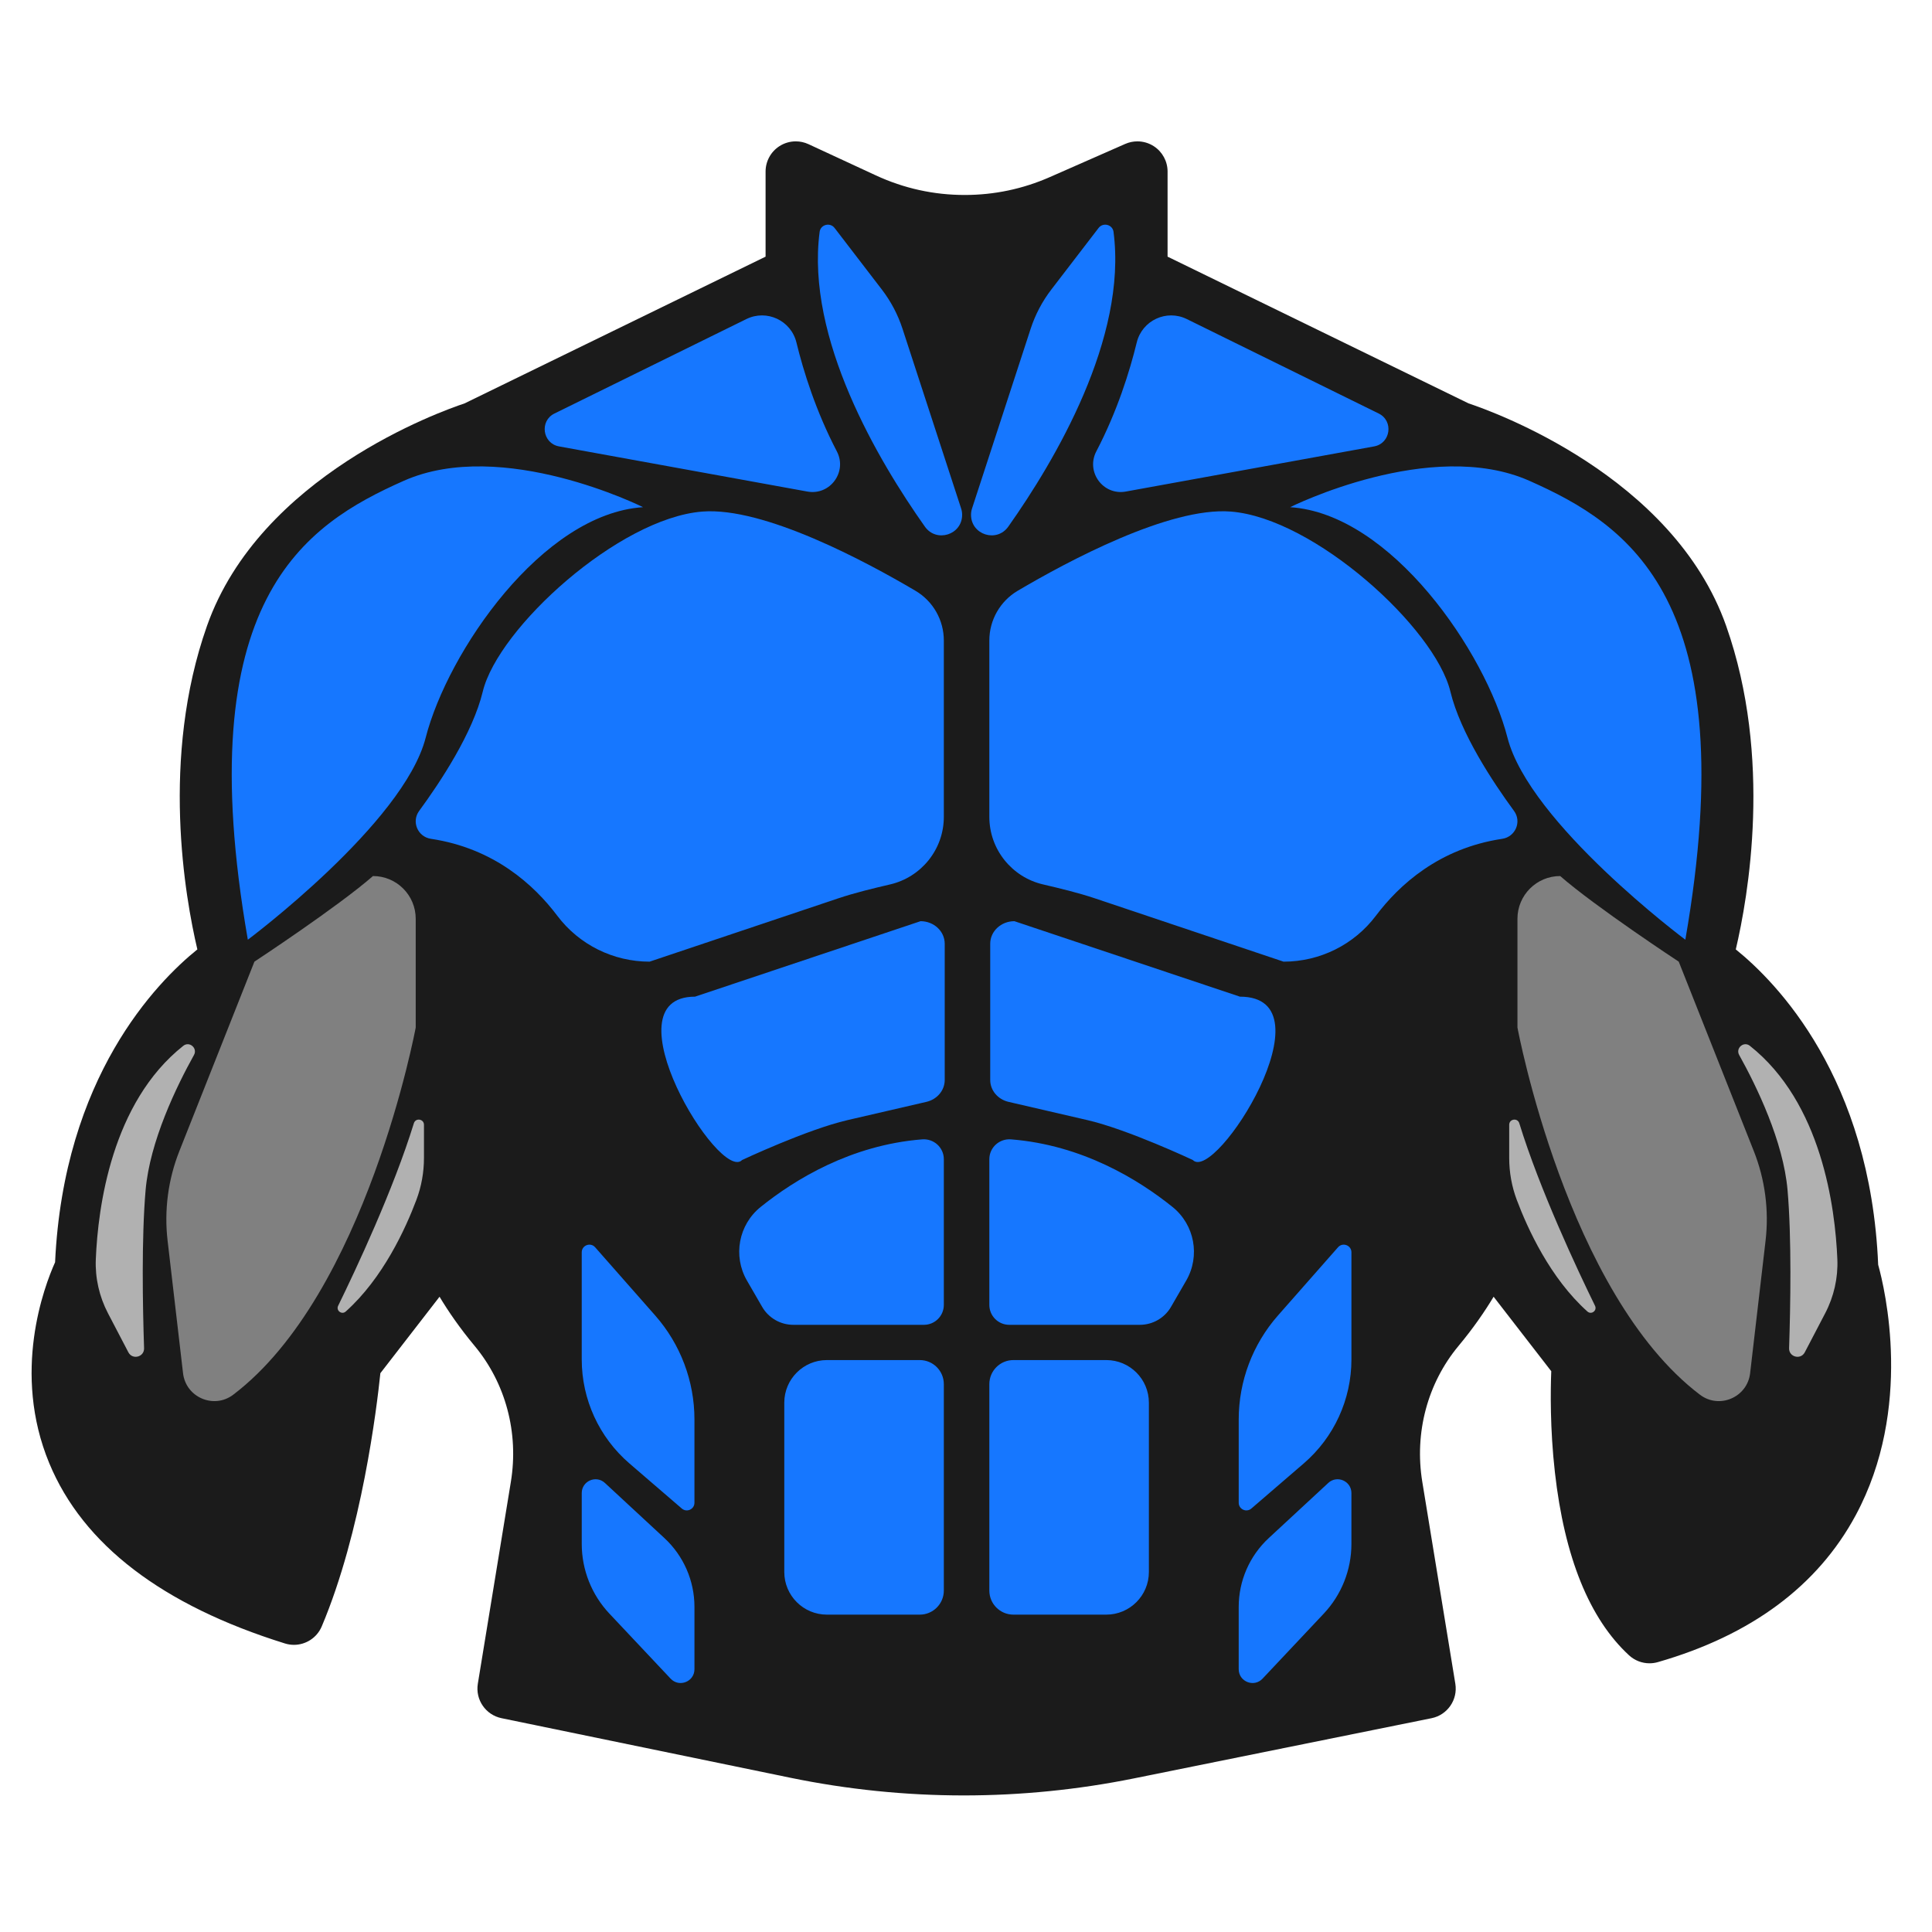<svg xmlns="http://www.w3.org/2000/svg" enable-background="new 0 0 512 512" version="1.0" viewBox="0 0 512 512"><path fill="#1b1b1b" d="M301.42,37.462c-1.093,0-2.19,0.224-3.221,0.677l-19.979,8.789c-7.153,3.147-14.743,4.742-22.558,4.742
			c-8.196,0-16.121-1.747-23.556-5.193l-17.853-8.274c-1.071-0.496-2.219-0.742-3.364-0.742c-1.503,0-3,0.423-4.307,1.258
			c-2.301,1.47-3.694,4.012-3.694,6.742v22.554l-79.783,38.894c-6.267,2.078-54.194,19.141-68.246,58.95
			c-12.363,35.023-5.801,71.956-2.555,85.742c-10.794,8.709-35.422,33.818-37.704,82.908c-2.886,6.42-11.53,29.209-1.532,53.283
			c8.956,21.566,29.968,37.629,62.452,47.743c0.789,0.246,1.59,0.363,2.379,0.363c3.138,0,6.087-1.858,7.368-4.886
			c10.601-25.071,14.592-57.973,15.536-67.102l15.682-20.261c2.289,3.812,5.327,8.26,9.282,13.009
			c8.243,9.898,11.749,23.036,9.62,36.046l-8.755,53.504c-0.693,4.234,2.077,8.26,6.279,9.127l76.517,15.78
			c15.095,3.113,30.563,4.691,45.975,4.691c15.122,0,30.305-1.52,45.126-4.518l78.842-15.948c4.216-0.853,7.004-4.888,6.309-9.133
			l-8.755-53.504c-2.129-13.011,1.377-26.149,9.62-36.046c3.955-4.75,6.993-9.198,9.282-13.009l15.276,19.738
			c-0.198,4.948-0.349,15.16,0.964,26.791c2.54,22.505,9.151,38.821,19.651,48.496c1.497,1.379,3.439,2.117,5.421,2.117
			c0.738,0,1.481-0.102,2.209-0.311c24.712-7.1,42.354-20.196,52.436-38.923c15.287-28.396,7.723-60.024,5.956-66.381
			c-2.087-49.535-26.891-74.825-37.734-83.574c3.246-13.786,9.808-50.72-2.555-85.742c-14.053-39.809-61.979-56.871-68.246-58.949
			L309.42,68.016V45.462c0-2.703-1.365-5.223-3.628-6.7C304.472,37.901,302.95,37.462,301.42,37.462L301.42,37.462z" class="color484f69 svgShape"/><path fill="#1677ff" d="M221.172 60.413l12.526 16.321c2.4 3.128 4.251 6.64 5.474 10.388l15.536 47.628c.177.544.268 1.112.268 1.684v0c0 5.303-6.81 7.463-9.871 3.132-12.382-17.517-31.578-49.908-27.893-78.118C217.465 59.501 219.975 58.853 221.172 60.413zM146.937 109.587l50.855-25.03c5.39-2.653 11.842.362 13.267 6.198 1.873 7.669 5.16 18.229 10.711 28.856 2.837 5.431-1.783 11.751-7.812 10.655l-65.805-11.965C143.76 117.502 142.93 111.559 146.937 109.587zM170.411 134.408c0 0-37.238-18.619-63.422-6.982s-57.021 31.42-41.311 121.607c0 0 41.311-30.838 47.13-53.53S143.646 136.153 170.411 134.408z" class="color9fabce svgShape"/><path fill="#1677ff" d="M242.605,156.559c4.666,2.754,7.52,7.767,7.52,13.185v46.72c0,8.704-6.048,15.996-14.171,17.901
			c-4.694,1.101-9.383,2.22-13.953,3.754l-49.851,16.732c-9.613,0-18.681-4.489-24.464-12.168
			c-6.153-8.172-16.775-17.887-33.478-20.387c-3.507-0.525-5.224-4.54-3.125-7.399c5.659-7.711,14.206-20.645,16.854-31.613
			c4.073-16.874,36.075-45.966,58.185-47.712C202.438,134.283,229.528,148.841,242.605,156.559z" class="color9fabce svgShape"/><path fill="gray" d="M110.169,243.483v28.823c0,0-13.09,70.544-48.363,97.308c-5.13,3.892-12.553,0.702-13.298-5.694
		l-4.094-35.137c-0.937-8.045,0.134-16.197,3.117-23.727l19.893-50.205c0,0,22.11-14.546,31.42-22.692h0
		C105.098,232.159,110.169,237.229,110.169,243.483z" class="colorff004f svgShape"/><path fill="#b1b1b1" d="M48.578 277.147c1.622-1.284 3.836.622 2.83 2.43-4.655 8.367-11.702 22.889-12.824 35.847-1.105 12.77-.772 30.815-.404 41.857.078 2.346-3.072 3.176-4.159 1.095l-5.407-10.35c-2.304-4.41-3.429-9.341-3.224-14.312C25.956 319.988 29.551 292.218 48.578 277.147zM112.355 298.082v8.785c0 3.786-.666 7.54-1.997 11.085-2.851 7.595-8.865 20.797-18.739 29.621-1.047.936-2.627-.261-2.01-1.523 4.655-9.513 14.642-30.743 20.07-48.378C110.143 296.171 112.355 296.511 112.355 298.082z" class="colorff8564 svgShape"/><path fill="#1677ff" d="M250.125 307.203v38.609c0 2.916-2.364 5.279-5.279 5.279h-34.61c-3.408 0-6.557-1.817-8.262-4.767l-4.026-6.963c-3.769-6.519-2.219-14.806 3.652-19.522 9.015-7.244 23.896-16.403 42.774-17.896C247.465 301.698 250.125 304.101 250.125 307.203zM243.741 427.896H219.14c-6.239 0-11.296-5.058-11.296-11.296v-44.872c0-6.239 5.058-11.296 11.296-11.296h24.602c3.526 0 6.383 2.858 6.383 6.383v54.697C250.125 425.038 247.267 427.896 243.741 427.896zM157.716 330.539l15.916 18.076c6.706 7.616 10.405 17.415 10.405 27.563v22.063c0 1.734-2.036 2.668-3.35 1.536l-13.895-11.965c-8.016-6.902-12.625-16.955-12.625-27.533v-28.4C154.167 330.01 156.481 329.136 157.716 330.539zM160.308 392.998l15.766 14.607c5.078 4.704 7.964 11.313 7.964 18.234v16.516c0 3.311-4.049 4.917-6.318 2.506l-16.227-17.241c-4.705-4.999-7.325-11.605-7.325-18.47V395.68C154.167 392.49 157.967 390.83 160.308 392.998zM291.137 60.413l-12.526 16.321c-2.4 3.128-4.251 6.64-5.474 10.388l-15.536 47.628c-.177.544-.268 1.112-.268 1.684v0c0 5.303 6.81 7.463 9.871 3.132 12.382-17.517 31.578-49.908 27.893-78.118C294.844 59.501 292.334 58.853 291.137 60.413zM365.372 109.587l-50.855-25.03c-5.39-2.653-11.842.362-13.267 6.198-1.873 7.669-5.16 18.229-10.711 28.856-2.837 5.431 1.783 11.751 7.812 10.655l65.805-11.965C368.549 117.502 369.379 111.559 365.372 109.587zM341.898 134.408c0 0 37.238-18.619 63.422-6.982 26.183 11.637 57.021 31.42 41.311 121.607 0 0-41.311-30.838-47.13-53.53S368.663 136.153 341.898 134.408z" class="color9fabce svgShape"/><path fill="#1677ff" d="M269.704,156.559c-4.666,2.754-7.52,7.767-7.52,13.185v46.72c0,8.704,6.048,15.996,14.171,17.901
			c4.694,1.101,9.383,2.22,13.953,3.754l49.851,16.732c9.613,0,18.681-4.489,24.464-12.168c6.153-8.172,16.775-17.887,33.478-20.387
			c3.507-0.525,5.224-4.54,3.125-7.399c-5.659-7.711-14.206-20.645-16.854-31.613c-4.073-16.874-36.075-45.966-58.185-47.712
			C309.871,134.283,282.781,148.841,269.704,156.559z" class="color9fabce svgShape"/><path fill="gray" d="M402.14,243.483v28.823c0,0,13.09,70.544,48.363,97.308c5.13,3.892,12.553,0.702,13.298-5.694l4.094-35.137
		c0.937-8.045-0.134-16.197-3.117-23.727l-19.893-50.205c0,0-22.11-14.546-31.42-22.692h0
		C407.211,232.159,402.14,237.229,402.14,243.483z" class="colorff004f svgShape"/><path fill="#b1b1b1" d="M463.73 277.147c-1.622-1.284-3.836.622-2.83 2.43 4.655 8.367 11.702 22.889 12.824 35.847 1.105 12.77.772 30.815.404 41.857-.078 2.346 3.073 3.176 4.159 1.095l5.407-10.35c2.304-4.41 3.429-9.341 3.224-14.312C486.353 319.988 482.758 292.218 463.73 277.147zM399.954 298.082v8.785c0 3.786.666 7.54 1.997 11.085 2.851 7.595 8.865 20.797 18.739 29.621 1.047.936 2.627-.261 2.01-1.523-4.655-9.513-14.642-30.743-20.07-48.378C402.166 296.171 399.954 296.511 399.954 298.082z" class="colorff8564 svgShape"/><path fill="#1677ff" d="M262.184 307.203v38.609c0 2.916 2.364 5.279 5.279 5.279h34.61c3.408 0 6.557-1.817 8.262-4.767l4.026-6.963c3.769-6.519 2.219-14.806-3.652-19.522-9.015-7.244-23.896-16.403-42.774-17.896C264.844 301.698 262.184 304.101 262.184 307.203zM268.568 427.896h24.602c6.239 0 11.296-5.058 11.296-11.296v-44.872c0-6.239-5.058-11.296-11.296-11.296h-24.602c-3.526 0-6.383 2.858-6.383 6.383v54.697C262.184 425.038 265.042 427.896 268.568 427.896zM354.593 330.539l-15.916 18.076c-6.706 7.616-10.405 17.415-10.405 27.563v22.063c0 1.734 2.036 2.668 3.35 1.536l13.895-11.965c8.016-6.902 12.625-16.955 12.625-27.533v-28.4C358.142 330.01 355.828 329.136 354.593 330.539zM352.001 392.998l-15.766 14.607c-5.078 4.704-7.964 11.313-7.964 18.234v16.516c0 3.311 4.049 4.917 6.318 2.506l16.227-17.241c4.705-4.999 7.325-11.605 7.325-18.47V395.68C358.142 392.49 354.341 390.83 352.001 392.998zM250.36 250.095v36.119c0 2.743-2.006 5.133-4.863 5.794l-20.888 4.832c-10.774 2.492-27.945 10.577-27.945 10.577-5.973 6.163-36.108-43.292-12.473-43.292l59.763-20C247.491 244.125 250.36 246.798 250.36 250.095zM262.419 250.095v36.119c0 2.743 2.006 5.133 4.863 5.794l20.888 4.832c10.774 2.492 27.945 10.577 27.945 10.577 5.973 6.163 37.244-43.292 12.473-43.292l-59.763-20C265.287 244.125 262.419 246.798 262.419 250.095z" class="color9fabce svgShape"/></svg>